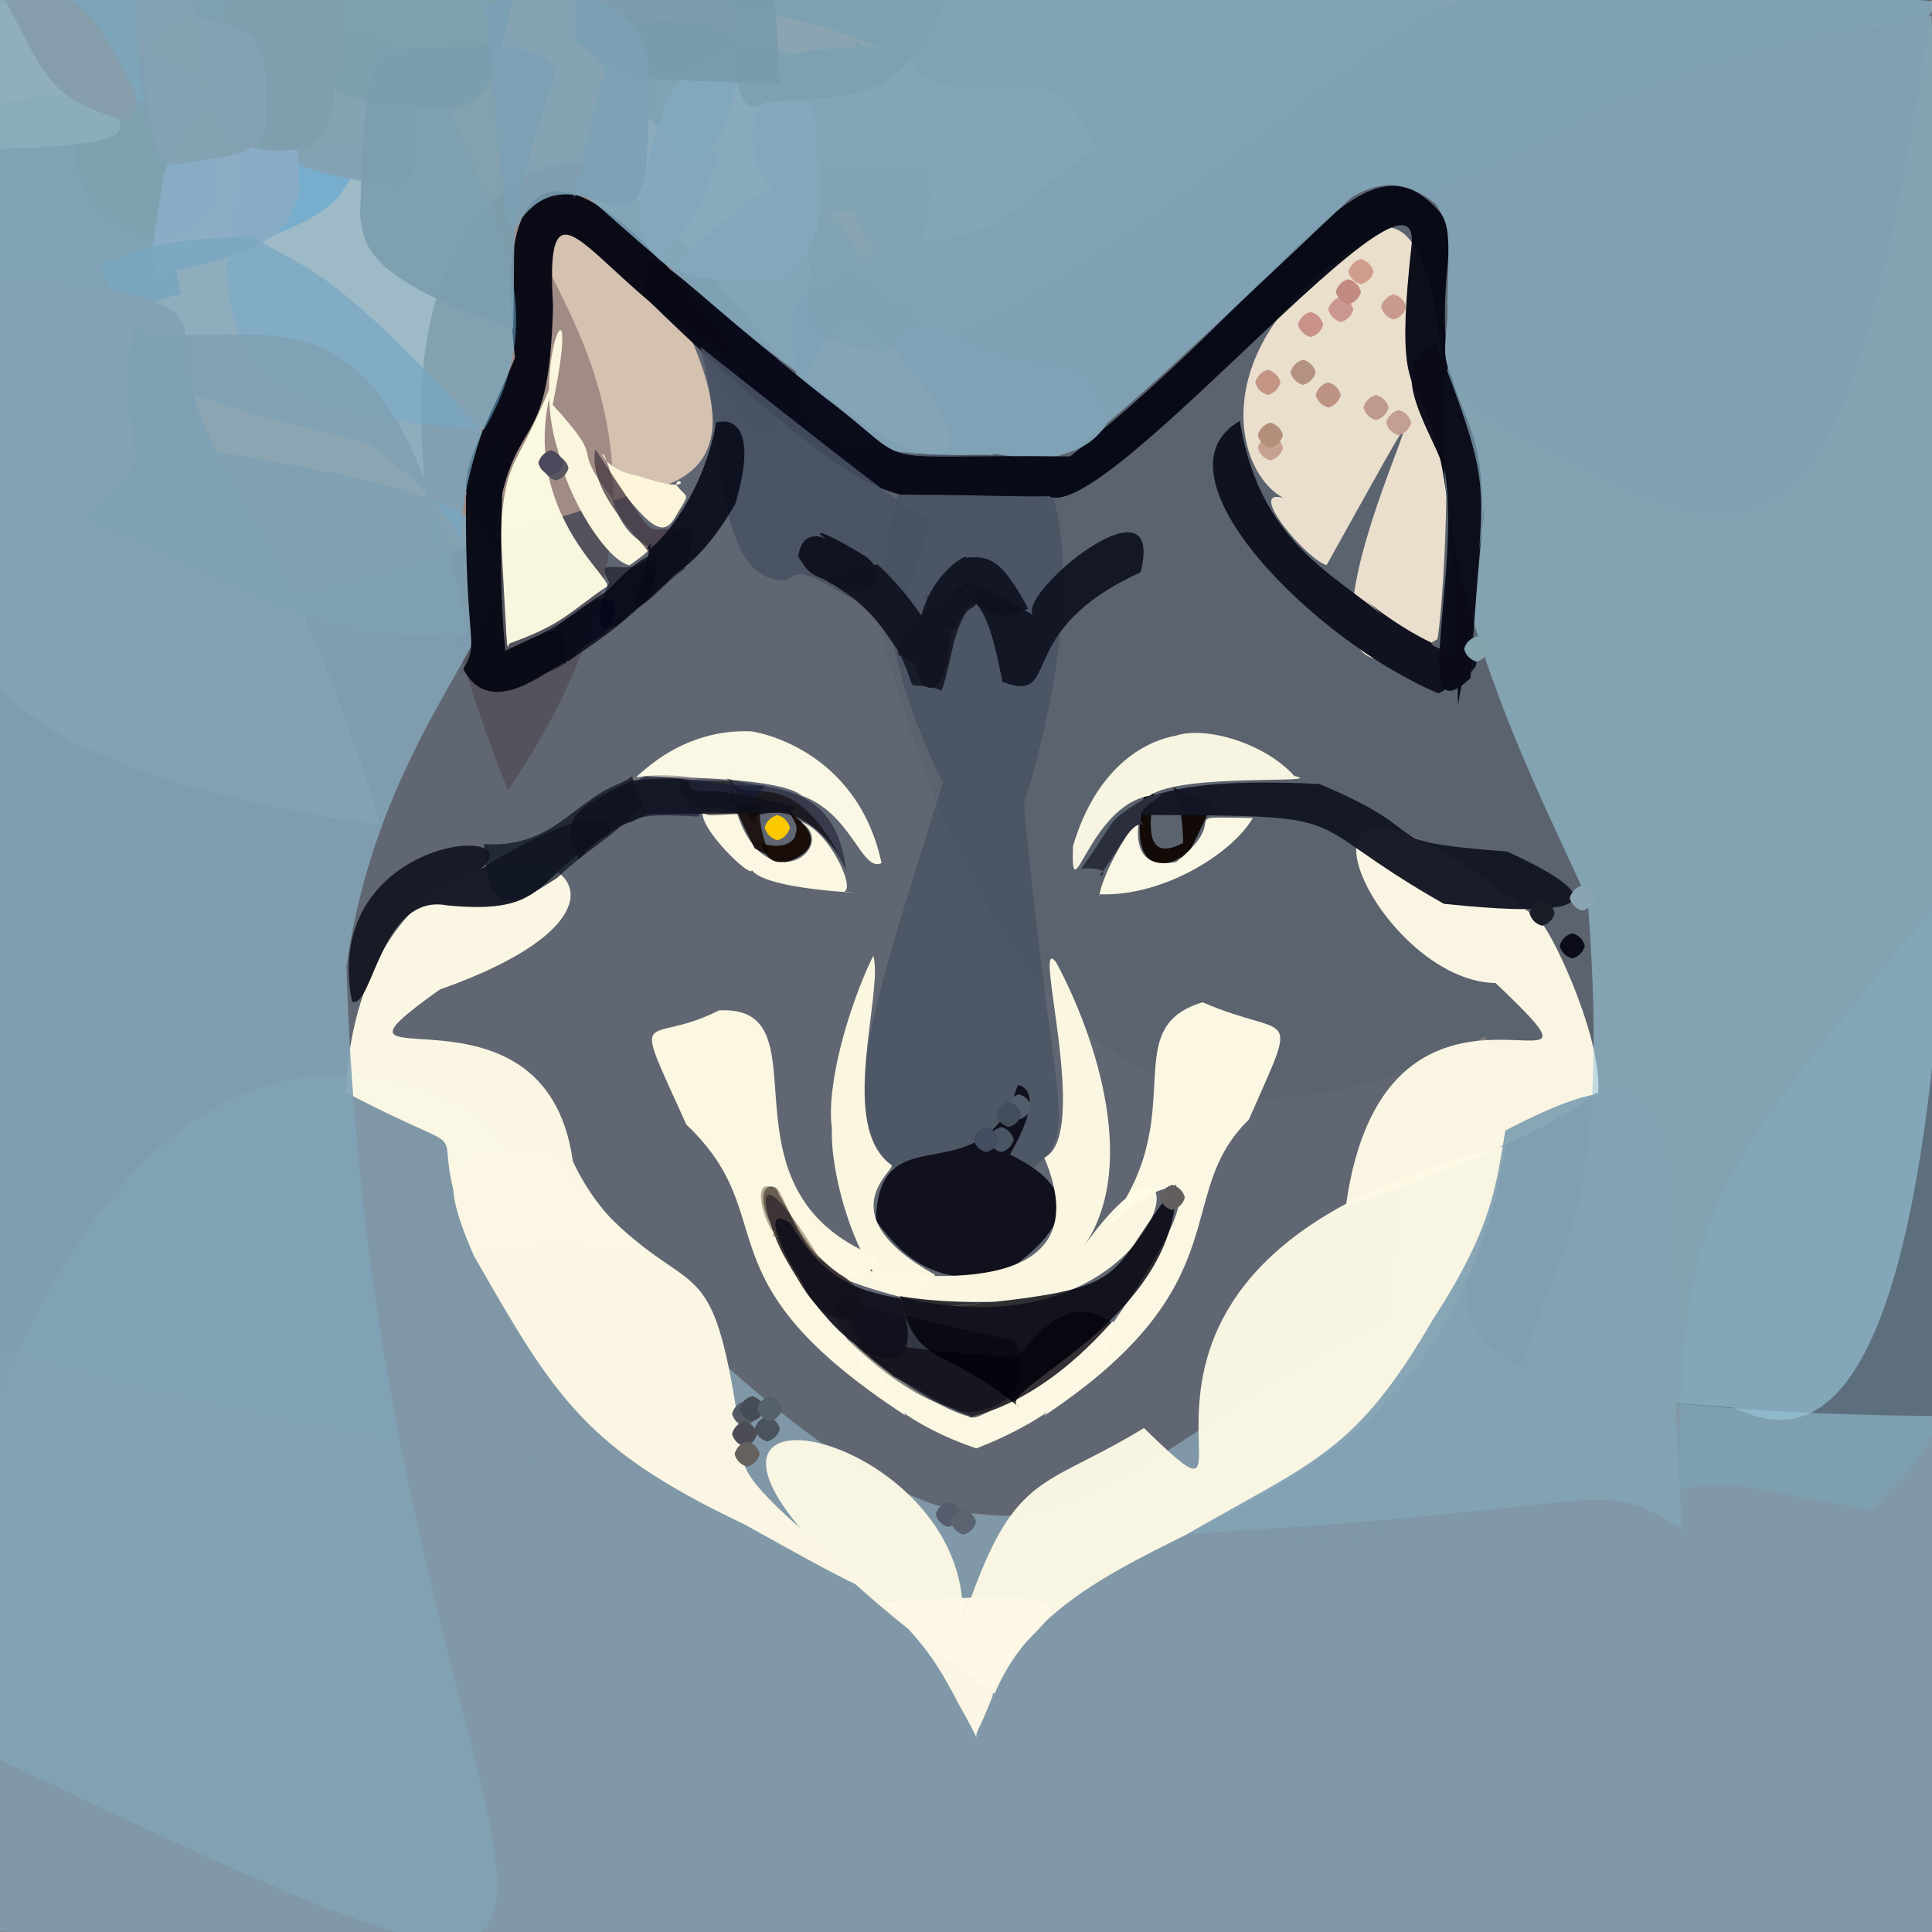<?xml version="1.0" ?>
<svg height="768" version="1.1" width="768" xmlns="http://www.w3.org/2000/svg">
  <rect width="100%" height="100%" fill="#808080" stroke="none"/>
  <defs/>
  <g>
    <path d="M 548.359 612.789 C -111.76 576.492 -166.417 470.739 -302.352 319.392 C -16.806 129.921 -15.424 121.954 -12.012 7.034 C -12.361 -16.833 -8.219 -16.529 534.893 -16.979 C 586.396 -71.966 585.295 -92.613 548.359 612.789" fill="rgb(96, 103, 114)" opacity="0.975" stroke="rgb(238, 5, 111)" stroke-linecap="round" stroke-linejoin="round" stroke-opacity="0.639" stroke-width="0.0"/>
    <path d="M 645.673 882.035 C 549.401 784.73 539.026 794.832 -51.053 765.277 C -11.104 461.45 94.51 393.016 187.522 441.415 C 498.272 777.275 361.074 485.983 795.732 473.058 C 790.537 861.922 727.767 866.761 645.673 882.035" fill="rgb(128, 153, 168)" opacity="0.973" stroke="rgb(215, 225, 99)" stroke-linecap="round" stroke-linejoin="round" stroke-opacity="0.871" stroke-width="0.0"/>
    <path d="M 764.57 -60.334 C 787.503 411.986 784.975 427.74 777.396 562.967 C 466.173 561.136 632.498 491.124 590.382 412.092 C 486.573 463.623 378.841 455.89 331.167 157.955 C 537.333 67.107 518.991 -19.317 764.57 -60.334" fill="rgb(91, 99, 110)" opacity="1.0" stroke="rgb(212, 27, 104)" stroke-linecap="round" stroke-linejoin="round" stroke-opacity="0.103" stroke-width="0.0"/>
    <path d="M 295.671 581.081 C 298.498 601.699 405.916 667.415 296.018 606.019 C 232.728 575.926 220.797 555.913 188.394 499.217 C 171.91 461.55 179.18 455.61 219.029 456.888 C 276.246 532.426 281.932 477.775 295.671 581.081" fill="rgb(250, 246, 227)" opacity="1.0" stroke="rgb(176, 102, 104)" stroke-linecap="round" stroke-linejoin="round" stroke-opacity="0.584" stroke-width="0.0"/>
    <path d="M 598.71 455.32 C 570.319 620.636 429.539 591.991 395.363 673.339 C 195.938 531.303 387.763 555.915 382.622 644.871 C 402.924 583.839 413.29 592.955 454.733 567.67 C 516.854 628.174 404.923 502.784 598.71 455.32" fill="rgb(251, 247, 228)" opacity="0.979" stroke="rgb(140, 163, 225)" stroke-linecap="round" stroke-linejoin="round" stroke-opacity="0.308" stroke-width="0.0"/>
    <path d="M 227.71 461.57 C 251.005 511.468 291.585 491.79 188.154 496.757 C 163.751 435.795 200.264 467.028 137.3 434.195 C 145.02 291.386 307.643 346.561 174.832 393.347 C 115.008 435.942 216.697 382.039 227.71 461.57" fill="rgb(251, 247, 228)" opacity="0.993" stroke="rgb(88, 123, 84)" stroke-linecap="round" stroke-linejoin="round" stroke-opacity="0.997" stroke-width="0.0"/>
    <path d="M 350.439 343.089 C 342.463 346.876 338.713 323.502 318.848 316.366 C 310.902 309.493 273.027 308.736 252.868 308.892 C 255.374 307.039 271.646 289.514 298.778 290.739 C 299.078 290.745 340.393 296.605 350.439 343.089" fill="rgb(253, 250, 231)" opacity="0.98" stroke="rgb(157, 145, 192)" stroke-linecap="round" stroke-linejoin="round" stroke-opacity="0.588" stroke-width="0.0"/>
    <path d="M 634.921 437.059 C 633.861 428.094 644.362 441.693 534.956 479.798 C 550.69 364.032 654.876 448.099 594.524 390.778 C 543.039 389.957 493.803 270.634 612.109 366.023 C 617.967 372.035 638.732 416.955 634.921 437.059" fill="rgb(254, 249, 229)" opacity="0.975" stroke="rgb(133, 102, 192)" stroke-linecap="round" stroke-linejoin="round" stroke-opacity="0.655" stroke-width="0.0"/>
    <path d="M 496.417 445.1 C 465.477 475.193 494.427 510.011 415.11 562.76 C 504.55 447.516 460.986 465.141 435.175 492.983 C 477.38 446.858 441.56 409.361 478.073 398.424 C 513.181 413.71 516.928 398.383 496.417 445.1" fill="rgb(252, 248, 227)" opacity="0.992" stroke="rgb(38, 188, 221)" stroke-linecap="round" stroke-linejoin="round" stroke-opacity="0.737" stroke-width="0.0"/>
    <path d="M 335.52 354.45 C 352.704 355.37 298.439 354.187 298.317 344.155 C 304.563 356.739 256.822 309.802 293.052 323.439 C 304.598 358.639 333.876 336.686 318.285 326.667 C 329.025 329.637 340.314 353.015 335.52 354.45" fill="rgb(253, 249, 227)" opacity="0.984" stroke="rgb(146, 39, 68)" stroke-linecap="round" stroke-linejoin="round" stroke-opacity="0.307" stroke-width="0.0"/>
    <path d="M 571.396 254.104 C 479.39 307.69 613.807 69.31 527.37 224.611 C 520.09 223.045 494.816 193.658 510.17 197.948 C 488.846 186.584 477.689 129.818 552.499 90.448 C 582.587 94.027 575.08 232.668 571.396 254.104" fill="rgb(254, 239, 218)" opacity="0.878" stroke="rgb(107, 103, 241)" stroke-linecap="round" stroke-linejoin="round" stroke-opacity="0.369" stroke-width="0.0"/>
    <path d="M 407.029 319.852 C 423.291 495.333 439.869 436.587 364.717 494.617 C 329.711 472.771 369.253 473.538 353.603 462.964 C 332.305 439.73 347.38 399.186 374.815 311.185 C 290.451 141.629 475.621 92.469 407.029 319.852" fill="rgb(49, 62, 82)" opacity="0.365" stroke="rgb(91, 233, 66)" stroke-linecap="round" stroke-linejoin="round" stroke-opacity="0.595" stroke-width="0.0"/>
    <path d="M 577.113 90.544 C 563.196 193.654 607.863 130.466 579.558 280.126 C 578.077 110.25 550.293 194.971 561.122 97.421 C 565.895 49.576 417.209 236.399 413.651 190.559 C 518.306 111.106 542.78 40.716 577.113 90.544" fill="rgb(6, 8, 21)" opacity="0.964" stroke="rgb(165, 36, 30)" stroke-linecap="round" stroke-linejoin="round" stroke-opacity="0.908" stroke-width="0.0"/>
    <path d="M 401.49 458.964 C 427.788 471.77 428.452 486.634 397.207 507.396 C 373.276 509.839 361.122 502.876 348.215 485.229 C 349.045 441.105 390.67 476.73 404.566 431.335 C 409.139 431.982 413.607 437.852 401.49 458.964" fill="rgb(17, 16, 29)" opacity="1.0" stroke="rgb(193, 39, 18)" stroke-linecap="round" stroke-linejoin="round" stroke-opacity="0.97" stroke-width="0.0"/>
    <path d="M 431.181 494.993 C 484.633 420.668 467.641 553.694 342.41 510.945 C 244.191 475.48 453.46 551.247 415.122 460.195 C 434.025 451.295 409.58 368.388 419.923 382.71 C 433.49 407.816 453.627 461.611 431.181 494.993" fill="rgb(255, 251, 228)" opacity="0.968" stroke="rgb(52, 169, 171)" stroke-linecap="round" stroke-linejoin="round" stroke-opacity="0.193" stroke-width="0.0"/>
    <path d="M 537.16 78.522 C 443.701 166.835 425.942 183.564 413.899 182.488 C 378.564 170.462 333.206 224.678 269.341 0.392 C 332.015 -15.607 376.144 -29.338 770.484 0.606 C 597.772 272.193 603.617 37.748 537.16 78.522" fill="rgb(134, 170, 189)" opacity="0.874" stroke="rgb(123, 194, 71)" stroke-linecap="round" stroke-linejoin="round" stroke-opacity="0.369" stroke-width="0.0"/>
    <path d="M 329.877 115.343 C 404.65 180.366 382.524 201.559 328.293 157.192 C 192.892 47.347 338.076 178.949 256.956 194.937 C 65.561 253.38 -9.004 303.663 -30.402 3.191 C 479.497 -33.413 386.726 65.674 329.877 115.343" fill="rgb(213, 193, 176)" opacity="0.998" stroke="rgb(114, 52, 25)" stroke-linecap="round" stroke-linejoin="round" stroke-opacity="0.831" stroke-width="0.0"/>
    <path d="M 780.273 446.737 C 780.004 566.194 775.248 567.06 743.892 600.502 C 687.258 589.865 688.002 588.437 666.813 592.008 C 670.406 478.438 673.856 475.324 770.203 359.125 C 834.201 380.126 791.755 414.323 780.273 446.737" fill="rgb(107, 211, 255)" opacity="0.105" stroke="rgb(216, 106, 216)" stroke-linecap="round" stroke-linejoin="round" stroke-opacity="0.033" stroke-width="0.0"/>
    <path d="M 767.759 6.227 C 802.043 610.443 715.266 570.584 688.919 559.608 C 605.572 553.039 604.692 544.151 607.066 537.963 C 616.524 501.026 641.292 485.059 631.079 357.66 C 594.797 276.213 468.498 52.471 767.759 6.227" fill="rgb(155, 199, 219)" opacity="0.621" stroke="rgb(61, 12, 226)" stroke-linecap="round" stroke-linejoin="round" stroke-opacity="0.025" stroke-width="0.0"/>
    <path d="M 309.061 140.583 C 316.04 191.802 294.359 181.051 259.596 100.209 C 136.819 67.903 320.392 140.956 201.853 314.087 C 116.836 99.189 212.652 52.065 238.824 67.242 C 268.147 90.74 270.603 95.057 309.061 140.583" fill="rgb(63, 44, 53)" opacity="0.355" stroke="rgb(237, 51, 129)" stroke-linecap="round" stroke-linejoin="round" stroke-opacity="0.342" stroke-width="0.0"/>
    <path d="M 481.846 319.609 C 471.413 343.07 470.228 342.042 469.211 340.711 C 463.276 345.429 444.577 348.016 457.516 306.269 C 466.634 296.467 444.86 348.55 470.335 335.053 C 469.65 284.694 428.564 300.69 481.846 319.609" fill="rgb(15, 8, 4)" opacity="0.964" stroke="rgb(89, 96, 33)" stroke-linecap="round" stroke-linejoin="round" stroke-opacity="0.015" stroke-width="0.0"/>
    <path d="M 137.725 384.282 C 149.821 789.422 364.139 873.113 -99.75 651.86 C -12.086 554.786 -12.571 551.861 -21.044 512.659 C -42.12 510.007 -182.008 372.369 12.638 169.291 C 319.15 209.278 160.995 217.72 137.725 384.282" fill="rgb(130, 163, 181)" opacity="0.916" stroke="rgb(66, 189, 237)" stroke-linecap="round" stroke-linejoin="round" stroke-opacity="0.666" stroke-width="0.0"/>
    <path d="M 354.3 463.07 C 357.093 464.696 327.703 482.117 371.708 506.789 C 352.939 538.299 329.699 477.005 330.67 448.436 C 328.384 431.705 337.075 400.544 347.142 379.876 C 351.413 394.304 332.766 447.874 354.3 463.07" fill="rgb(253, 248, 226)" opacity="0.987" stroke="rgb(10, 15, 96)" stroke-linecap="round" stroke-linejoin="round" stroke-opacity="0.492" stroke-width="0.0"/>
    <path d="M 514.466 308.434 C 529.134 311.752 469.379 307.136 457.031 316.307 C 432.767 320.392 425.593 364.419 426.518 336.363 C 436.619 302.312 458.041 294.046 467.109 292.536 C 479.368 288.267 503.2 295.737 514.466 308.434" fill="rgb(248, 244, 226)" opacity="1.0" stroke="rgb(249, 97, 254)" stroke-linecap="round" stroke-linejoin="round" stroke-opacity="0.721" stroke-width="0.0"/>
    <path d="M 668.651 607.8 C 633.162 585.968 645.596 600.047 472.085 609.708 C 522.923 580.452 538.89 577.266 569.499 524.698 C 593.325 488.073 594.65 471.588 598.386 449.418 C 680.024 406.82 658.422 453.299 668.651 607.8" fill="rgb(131, 162, 180)" opacity="0.955" stroke="rgb(252, 10, 254)" stroke-linecap="round" stroke-linejoin="round" stroke-opacity="0.038" stroke-width="0.0"/>
    <path d="M 439.885 168.496 C 425.547 191.377 387.812 176.974 395.505 181.402 C 394.15 179.138 364.186 185.125 321.581 172.24 C 299.316 83.06 332.943 118.965 404.248 142.81 C 422.198 145.426 434.571 142.597 439.885 168.496" fill="rgb(129, 163, 183)" opacity="0.946" stroke="rgb(42, 51, 187)" stroke-linecap="round" stroke-linejoin="round" stroke-opacity="0.907" stroke-width="0.0"/>
    <path d="M 599.185 338.523 C 669.816 371.06 577.034 359.376 573.957 359.287 C 511.416 323.726 545.643 324.208 445.954 323.952 C 451.302 320.8 456.486 308.242 524.403 311.654 C 574.849 332.634 542.046 334.089 599.185 338.523" fill="rgb(20, 22, 36)" opacity="0.971" stroke="rgb(181, 252, 223)" stroke-linecap="round" stroke-linejoin="round" stroke-opacity="0.655" stroke-width="0.0"/>
    <path d="M 568.929 255.432 C 569.593 261.296 607.066 256.564 571.839 275.645 C 522.841 255.148 455.903 188.471 492.857 167.332 C 501.355 220.249 536.444 230.342 556.246 250.695 C 529.503 225.895 547.706 245.415 568.929 255.432" fill="rgb(17, 18, 31)" opacity="1.0" stroke="rgb(35, 121, 138)" stroke-linecap="round" stroke-linejoin="round" stroke-opacity="0.715" stroke-width="0.0"/>
    <path d="M 425.905 181.438 C 427.423 202.142 434.678 196.744 357.868 196.633 C 351.466 194.42 334.048 193.911 256.773 118.487 C 249.137 84.045 268.254 110.877 327.248 157.519 C 367.447 187.608 339.238 180.421 425.905 181.438" fill="rgb(10, 11, 26)" opacity="0.986" stroke="rgb(13, 192, 126)" stroke-linecap="round" stroke-linejoin="round" stroke-opacity="0.828" stroke-width="0.0"/>
    <path d="M 348.759 499.704 C 334.799 543.437 252.662 386.844 359.965 562.713 C 275.939 507.809 312.314 484.596 272.824 447.026 C 250.256 396.896 256.39 416.64 285.794 401.646 C 330.034 399.274 281.562 472.856 348.759 499.704" fill="rgb(252, 248, 226)" opacity="0.99" stroke="rgb(20, 232, 179)" stroke-linecap="round" stroke-linejoin="round" stroke-opacity="0.13" stroke-width="0.0"/>
    <path d="M 241.324 233.074 C 226.006 243.541 223.803 248.119 202.455 255.799 C 201.294 260.044 201.569 255.785 198.966 210.173 C 201.743 178.765 204.796 189.535 221.972 145.812 C 202.001 199.418 243.53 229.394 241.324 233.074" fill="rgb(254, 252, 228)" opacity="0.961" stroke="rgb(239, 250, 13)" stroke-linecap="round" stroke-linejoin="round" stroke-opacity="0.344" stroke-width="0.0"/>
    <path d="M 256.55 239.071 C 243.749 251.122 237.109 254.989 226.169 262.689 C 222.162 262.78 222.497 256.006 213.864 252.656 C 225.903 246.749 230.284 241.817 241.259 235.011 C 259.992 215.166 266.852 216.269 256.55 239.071" fill="rgb(10, 12, 27)" opacity="0.837" stroke="rgb(10, 40, 201)" stroke-linecap="round" stroke-linejoin="round" stroke-opacity="0.417" stroke-width="0.0"/>
    <path d="M 235.943 254.608 C 227.856 259.349 229.477 260.95 221.411 265.666 C 203.064 273.398 204.172 276.468 217.556 266.038 C 217.953 255.496 216.235 251.857 227.845 244.183 C 248.677 227.599 248.208 248.77 235.943 254.608" fill="rgb(1, 4, 22)" opacity="0.537" stroke="rgb(112, 149, 110)" stroke-linecap="round" stroke-linejoin="round" stroke-opacity="0.128" stroke-width="0.0"/>
    <path d="M 369.707 206.408 C 360.262 240.152 357.776 244.52 353.008 245.613 C 323.357 230.548 320.219 224.549 312.406 230.821 C 283.397 230.766 288.535 176.438 278.437 137.898 C 361.494 203.702 365.216 205.604 369.707 206.408" fill="rgb(72, 83, 98)" opacity="0.888" stroke="rgb(105, 14, 27)" stroke-linecap="round" stroke-linejoin="round" stroke-opacity="0.102" stroke-width="0.0"/>
    <path d="M 333.705 506.473 C 353.402 517.468 335.156 537.75 318.85 511.298 C 312.724 501.104 309.968 497.571 306.005 485.817 C 298.918 470.533 308.271 469.045 309.588 474.755 C 317.874 488.292 319.344 496.077 333.705 506.473" fill="rgb(58, 50, 51)" opacity="0.988" stroke="rgb(206, 145, 170)" stroke-linecap="round" stroke-linejoin="round" stroke-opacity="0.517" stroke-width="0.0"/>
    <path d="M 272.1 226.187 C 262.899 232.741 260.984 237.553 251.173 243.097 C 241.218 254.853 233.197 250.979 242.207 231.504 C 235.04 218.65 250.659 231.806 259.355 220.328 C 276.309 202.132 277.958 208.893 272.1 226.187" fill="rgb(0, 0, 20)" opacity="0.497" stroke="rgb(136, 34, 241)" stroke-linecap="round" stroke-linejoin="round" stroke-opacity="0.47" stroke-width="0.0"/>
    <path d="M 394.529 674.332 C 389.374 687.791 387.782 688.16 388.174 690.727 C 384.914 683.725 382.152 679.758 379.292 673.929 C 369.745 656.398 367.402 654.86 351.874 636.942 C 465.95 628.852 397.471 646.447 394.529 674.332" fill="rgb(254, 249, 231)" opacity="0.962" stroke="rgb(135, 40, 46)" stroke-linecap="round" stroke-linejoin="round" stroke-opacity="0.898" stroke-width="0.0"/>
    <path d="M 243.25 197.927 C 250.496 223.094 267.698 212.456 250.226 224.676 C 241.318 223.025 225.233 197.728 221.699 178.661 C 210.237 143.333 231.85 101.855 219.694 160.872 C 242.886 186.321 225.209 174.564 243.25 197.927" fill="rgb(250, 245, 221)" opacity="1.0" stroke="rgb(126, 182, 148)" stroke-linecap="round" stroke-linejoin="round" stroke-opacity="0.49" stroke-width="0.0"/>
    <path d="M 219.836 121.578 C 218.248 186.271 203.205 159.205 196.306 215.417 C 175.537 192.266 187.26 185.052 204.713 142.176 C 196.812 73.922 215.118 35.098 296.727 144.299 C 240.256 120.713 215.91 56.562 219.836 121.578" fill="rgb(9, 10, 22)" opacity="0.986" stroke="rgb(20, 156, 220)" stroke-linecap="round" stroke-linejoin="round" stroke-opacity="0.258" stroke-width="0.0"/>
    <path d="M 442.429 525.214 C 445.152 534.374 430.66 559.386 388.128 575.748 C 372.439 570.569 341.941 556.547 339.069 533.561 C 347.419 542.361 375.788 562.585 387.994 563.54 C 384.253 562.696 388.03 570.238 442.429 525.214" fill="rgb(253, 249, 228)" opacity="0.985" stroke="rgb(18, 144, 105)" stroke-linecap="round" stroke-linejoin="round" stroke-opacity="0.099" stroke-width="0.0"/>
    <path d="M 408.687 241.952 C 386.99 252.714 390.477 226.718 379.774 250.101 C 360.959 253.484 361.341 254.681 366.066 245.542 C 370.223 227.612 385.101 219.47 384.12 221.701 C 393.75 220.676 398.729 223.235 408.687 241.952" fill="rgb(17, 20, 34)" opacity="0.962" stroke="rgb(237, 236, 64)" stroke-linecap="round" stroke-linejoin="round" stroke-opacity="0.364" stroke-width="0.0"/>
    <path d="M 441.83 525.68 C 405.689 566.512 375.775 563.066 387.344 563.448 C 372.243 558.501 366.747 552.539 355.449 547.276 C 328.25 524.646 332.841 535.487 403.92 539.507 C 409.022 536.435 422.173 511.772 441.83 525.68" fill="rgb(39, 36, 42)" opacity="0.937" stroke="rgb(56, 204, 207)" stroke-linecap="round" stroke-linejoin="round" stroke-opacity="0.94" stroke-width="0.0"/>
    <path d="M 336.333 345.907 C 326.119 324.726 310.374 319.691 300.01 324.908 C 301.734 329.219 297.708 326.974 296.008 321.24 C 290.598 314.864 295.543 316.365 288.858 309.401 C 304.255 314.583 332.027 309.375 336.333 345.907" fill="rgb(37, 38, 58)" opacity="0.667" stroke="rgb(21, 43, 56)" stroke-linecap="round" stroke-linejoin="round" stroke-opacity="0.112" stroke-width="0.0"/>
    <path d="M 268.867 192.813 C 273.592 198.856 274.742 194.868 267.968 206.292 C 263.335 213.606 257.822 209.437 243.128 189.673 C 238.6 170.899 235.012 185.779 253.178 189.065 C 278.704 197.525 268.688 187.707 268.867 192.813" fill="rgb(253, 245, 217)" opacity="1.0" stroke="rgb(11, 216, 31)" stroke-linecap="round" stroke-linejoin="round" stroke-opacity="0.719" stroke-width="0.0"/>
    <path d="M 284.384 314.832 C 284.016 317.21 274.172 317.226 255.582 316.531 C 266.328 321.775 258.691 319.528 248.184 310.215 C 257.222 306.348 282.077 308.936 276.138 310.464 C 260.141 307.86 265.818 310.435 284.384 314.832" fill="rgb(126, 114, 122)" opacity="0.544" stroke="rgb(227, 195, 14)" stroke-linecap="round" stroke-linejoin="round" stroke-opacity="0.392" stroke-width="0.0"/>
    <path d="M 274.226 210.72 C 268.51 228.091 266.596 232.905 271.662 219.402 C 262.428 207.569 251.154 230.7 262.473 226.183 C 259.43 217.898 233.333 198.009 236.6 178.576 C 265.692 221.843 253.202 207.46 274.226 210.72" fill="rgb(69, 55, 65)" opacity="0.735" stroke="rgb(49, 38, 210)" stroke-linecap="round" stroke-linejoin="round" stroke-opacity="0.145" stroke-width="0.0"/>
    <path d="M 403.528 533.125 C 414.423 560.054 382.518 563.931 379.876 559.958 C 372.363 558.001 360.166 554.468 336.914 532.563 C 326.99 517.132 333.683 511.38 341.955 518.605 C 391.315 530.727 398.431 531.793 403.528 533.125" fill="rgb(0, 0, 17)" opacity="0.462" stroke="rgb(193, 74, 20)" stroke-linecap="round" stroke-linejoin="round" stroke-opacity="0.66" stroke-width="0.0"/>
    <path d="M 333.816 340.383 C 314.713 312.646 297.858 327.668 298.762 323.37 C 272.852 324.102 286.103 326.542 270.116 314.719 C 269.585 309.368 269.052 309.822 290.742 310.596 C 296.646 320.942 313.575 302.134 333.816 340.383" fill="rgb(10, 0, 0)" opacity="0.557" stroke="rgb(154, 254, 53)" stroke-linecap="round" stroke-linejoin="round" stroke-opacity="0.699" stroke-width="0.0"/>
    <path d="M 453.391 227.523 C 401.373 251.077 422.987 280.009 398.493 271.069 C 391.914 236.716 386.922 232.809 367.106 237.478 C 394.379 236.386 369.173 221.476 412.804 245.596 C 396.082 242.739 464.371 184.19 453.391 227.523" fill="rgb(16, 18, 32)" opacity="0.93" stroke="rgb(108, 140, 150)" stroke-linecap="round" stroke-linejoin="round" stroke-opacity="0.404" stroke-width="0.0"/>
    <path d="M 377.896 250.788 C 377.598 274.37 366.903 280.913 363.935 263.683 C 355.341 261.583 354.925 250.271 338.803 237.482 C 324.317 227.66 323.458 227.981 348.888 224.368 C 372.021 246.58 365.419 252.147 377.896 250.788" fill="rgb(20, 22, 36)" opacity="1.0" stroke="rgb(211, 8, 221)" stroke-linecap="round" stroke-linejoin="round" stroke-opacity="0.25" stroke-width="0.0"/>
    <path d="M 304.142 312.256 C 290.682 331.039 282.338 318.292 277.537 324.595 C 240.899 322.453 260.933 328.853 242.579 326.413 C 253.824 319.644 246.978 312.689 256.542 308.473 C 279.541 309.511 288.474 312.898 304.142 312.256" fill="rgb(18, 26, 52)" opacity="0.612" stroke="rgb(227, 188, 144)" stroke-linecap="round" stroke-linejoin="round" stroke-opacity="0.601" stroke-width="0.0"/>
    <path d="M 241.97 331.78 C 211.468 348.216 219.372 364.004 177.588 359.887 C 151.313 354.999 148.196 401.412 139.907 398.166 C 125.961 325.755 231.037 326.295 181.197 351.734 C 241.342 312.302 244.483 328.863 241.97 331.78" fill="rgb(23, 25, 36)" opacity="0.984" stroke="rgb(123, 33, 248)" stroke-linecap="round" stroke-linejoin="round" stroke-opacity="0.433" stroke-width="0.0"/>
    <path d="M 255.637 319.74 C 244.792 332.237 233.147 337.588 221.489 348.975 C 206.876 358.269 193.926 367.801 192.383 335.557 C 219.454 337.144 227.444 319.115 245.358 311.858 C 256.055 307.318 247.411 305.854 255.637 319.74" fill="rgb(17, 22, 37)" opacity="0.761" stroke="rgb(8, 135, 201)" stroke-linecap="round" stroke-linejoin="round" stroke-opacity="0.933" stroke-width="0.0"/>
    <path d="M 357.887 516.115 C 369.326 550.145 345.141 543.658 327.921 522.923 C 320.614 514.929 319.086 510.172 317.792 507.799 C 311.942 500.308 301.675 477.57 314.224 486.312 C 325.867 506.042 337.644 512.931 357.887 516.115" fill="rgb(17, 17, 28)" opacity="0.935" stroke="rgb(31, 224, 10)" stroke-linecap="round" stroke-linejoin="round" stroke-opacity="0.469" stroke-width="0.0"/>
    <path d="M 326.19 500.981 C 310.075 473.739 299.043 464.662 307.12 489.282 C 310.707 489.257 303.014 492.027 310.492 491.632 C 305.559 493.224 297.399 467.583 306.787 472.086 C 310.605 468.634 314.749 491.329 326.19 500.981" fill="rgb(137, 123, 101)" opacity="0.597" stroke="rgb(84, 178, 19)" stroke-linecap="round" stroke-linejoin="round" stroke-opacity="0.535" stroke-width="0.0"/>
    <path d="M 467.528 470.837 C 468.24 525.767 392.459 553.169 405.249 559.498 C 373.795 533.589 364.408 544.228 357.778 515.25 C 390.039 520.644 424.337 514.184 373.207 519.752 C 453.822 512.073 436.959 510.3 467.528 470.837" fill="rgb(1, 0, 9)" opacity="0.811" stroke="rgb(15, 136, 27)" stroke-linecap="round" stroke-linejoin="round" stroke-opacity="0.917" stroke-width="0.0"/>
    <path d="M 224.874 263.993 C 223.96 259.828 196.406 289.306 184.171 265.948 C 190.812 254.88 184.796 257.605 185.225 196.965 C 209.695 146.962 194.566 193.54 200.857 258.694 C 225.739 246.848 223.942 247.669 224.874 263.993" fill="rgb(9, 11, 22)" opacity="0.982" stroke="rgb(81, 51, 114)" stroke-linecap="round" stroke-linejoin="round" stroke-opacity="0.788" stroke-width="0.0"/>
    <path d="M 344.252 221.282 C 355.19 229.548 344.93 241.829 327.838 230.428 C 320.386 227.513 320.5 225.768 317.331 221.287 C 318.629 210.203 327.234 213.296 328.642 214.512 C 320.903 208.752 331.313 213.144 344.252 221.282" fill="rgb(18, 19, 33)" opacity="0.985" stroke="rgb(136, 120, 145)" stroke-linecap="round" stroke-linejoin="round" stroke-opacity="0.71" stroke-width="0.0"/>
    <path d="M 302.09 317.049 C 300.225 336.061 311.797 343.693 299.985 337.24 C 293.801 324.22 290.979 320.7 290.338 307.804 C 291.394 321.146 291.297 315.23 289.531 319.837 C 310.051 319.926 302.231 318.493 302.09 317.049" fill="rgb(16, 4, 0)" opacity="0.824" stroke="rgb(45, 99, 86)" stroke-linecap="round" stroke-linejoin="round" stroke-opacity="0.594" stroke-width="0.0"/>
    <path d="M 292.29 200.335 C 279.162 223.158 268.722 227.298 267.733 228.867 C 246.796 248.872 251.569 245.092 258.924 215.716 C 250.352 226.139 277.752 206.653 284.667 168.009 C 289.675 166.303 301.98 167.597 292.29 200.335" fill="rgb(8, 10, 25)" opacity="0.902" stroke="rgb(191, 47, 179)" stroke-linecap="round" stroke-linejoin="round" stroke-opacity="0.152" stroke-width="0.0"/>
    <path d="M 285.651 314.513 C 347 324.783 305.43 322.962 258.281 323.67 C 240.61 329.821 237.108 334.622 230.03 341.62 C 221.715 324.36 230.082 320.735 251.128 310.241 C 292.397 307.058 259.743 315.185 285.651 314.513" fill="rgb(15, 17, 30)" opacity="0.826" stroke="rgb(243, 244, 181)" stroke-linecap="round" stroke-linejoin="round" stroke-opacity="0.402" stroke-width="0.0"/>
    <path d="M 317.38 325.744 C 331.841 338.499 309.774 343.717 311.708 342.532 C 303.735 343.855 304.102 335.425 300.971 334.766 C 316.56 340.032 317.071 329.142 315.907 331.77 C 320.428 326.767 303.356 313.517 317.38 325.744" fill="rgb(19, 7, 0)" opacity="0.929" stroke="rgb(95, 116, 198)" stroke-linecap="round" stroke-linejoin="round" stroke-opacity="0.108" stroke-width="0.0"/>
    <path d="M 379.435 254.355 C 375.357 272.037 374.557 276.07 373.216 273.963 C 357.819 269.965 365.924 277.87 358.056 260.701 C 353.894 261.327 360.583 239.952 389.862 232.482 C 387.251 249.194 386.104 233.112 379.435 254.355" fill="rgb(18, 20, 33)" opacity="0.865" stroke="rgb(141, 25, 47)" stroke-linecap="round" stroke-linejoin="round" stroke-opacity="0.969" stroke-width="0.0"/>
    <path d="M 144.35 58.343 C 135.999 81.097 134.155 84.389 90.851 100.443 C 89.587 93.87 92.811 88.35 95.564 50.877 C 96.837 43.322 97.726 40.254 118.974 39.985 C 138.693 43.888 142.341 44.951 144.35 58.343" fill="rgb(131, 168, 190)" opacity="0.97" stroke="rgb(35, 92, 127)" stroke-linecap="round" stroke-linejoin="round" stroke-opacity="0.006" stroke-width="0.0"/>
    <path d="M 173.23 25.107 C 185.059 74.401 225.434 114.383 192.537 170.672 C 87.724 165.252 93.193 129.312 89.757 105.741 C 104.533 63.894 111.578 63.455 148.69 55.873 C 151.522 51.059 156.516 53.297 173.23 25.107" fill="rgb(106, 180, 219)" opacity="0.517" stroke="rgb(76, 201, 241)" stroke-linecap="round" stroke-linejoin="round" stroke-opacity="0.03" stroke-width="0.0"/>
    <path d="M 165.938 31.945 C 165.743 71.461 163.651 74.553 158.074 74.152 C 113.191 67.56 110.38 64.185 107.994 44.978 C 108.364 20.331 109.173 16.472 128.34 10.619 C 157.443 14.94 159.384 18.029 165.938 31.945" fill="rgb(131, 162, 178)" opacity="0.975" stroke="rgb(44, 221, 115)" stroke-linecap="round" stroke-linejoin="round" stroke-opacity="0.821" stroke-width="0.0"/>
    <path d="M 72.007 117.259 C 64.003 116.979 64.662 125.161 -6.967 127.687 C -6.772 105.846 -9.93 102.613 -10.525 53.118 C -3.272 40.259 0.172 38.234 42.705 37.068 C 51.146 50.647 58.479 48.862 72.007 117.259" fill="rgb(125, 161, 180)" opacity="0.972" stroke="rgb(170, 47, 174)" stroke-linecap="round" stroke-linejoin="round" stroke-opacity="0.331" stroke-width="0.0"/>
    <path d="M 85.955 61.247 C 87.435 82.573 86.83 87.699 64.717 95.748 C 32.609 85.092 31.287 79.335 26.711 38.028 C 29.112 26.76 31.696 23.932 53.153 22.815 C 80.639 26.969 81.696 31.065 85.955 61.247" fill="rgb(127, 161, 175)" opacity="0.996" stroke="rgb(107, 230, 216)" stroke-linecap="round" stroke-linejoin="round" stroke-opacity="0.997" stroke-width="0.0"/>
    <path d="M 118.964 77.097 C 114.312 85.639 119.126 98.794 61.744 109.06 C 59.457 96.033 62.214 91.299 65.064 69.452 C 74.618 42.124 76.737 40.201 111.271 38.244 C 116.573 38.509 117.968 40.527 118.964 77.097" fill="rgb(138, 173, 197)" opacity="0.961" stroke="rgb(173, 242, 188)" stroke-linecap="round" stroke-linejoin="round" stroke-opacity="0.302" stroke-width="0.0"/>
    <path d="M 205.795 -12.55 C 196.812 41.836 189.775 42.48 174.821 43.133 C 131.484 40.191 128.471 37.657 120.093 13.654 C 121.468 -15.709 128.208 -13.059 146 -11.652 C 181.946 -10.541 190.072 -12.122 205.795 -12.55" fill="rgb(126, 159, 173)" opacity="0.98" stroke="rgb(126, 252, 170)" stroke-linecap="round" stroke-linejoin="round" stroke-opacity="0.088" stroke-width="0.0"/>
    <path d="M 343.247 121.642 C 342.341 124.031 332.774 121.905 320.136 149.93 C 301.968 138.229 285.713 122.713 266.282 106.679 C 295.495 80.765 297.784 78.978 307.734 74.96 C 344.789 90.369 341.635 100.597 343.247 121.642" fill="rgb(126, 162, 184)" opacity="0.923" stroke="rgb(35, 170, 72)" stroke-linecap="round" stroke-linejoin="round" stroke-opacity="0.123" stroke-width="0.0"/>
    <path d="M 132.768 37.975 C 128.748 57.683 126.999 59.829 107.403 59.875 C 86.106 56.635 85.384 53.512 78.429 3.871 C 71.944 -4.194 72.967 -8.946 134.122 -10.043 C 138.251 4.582 137.542 8.172 132.768 37.975" fill="rgb(127, 159, 174)" opacity="0.998" stroke="rgb(14, 227, 54)" stroke-linecap="round" stroke-linejoin="round" stroke-opacity="0.898" stroke-width="0.0"/>
    <path d="M 767.197 6.263 C 731.215 247.443 698.862 224.435 588.452 164.521 C 568.156 143.243 576.168 139.061 575.326 120.101 C 576.427 84.192 575.922 91.907 568.55 76.58 C 631.102 55.761 630.832 29.466 767.197 6.263" fill="rgb(129, 161, 179)" opacity="1.0" stroke="rgb(171, 98, 179)" stroke-linecap="round" stroke-linejoin="round" stroke-opacity="0.573" stroke-width="0.0"/>
    <path d="M 89.803 -0.722 C 84.819 37.856 79.547 39.232 73.176 43.414 C 32.419 40.872 34.172 33.851 34.186 13.893 C 34.437 -5.418 33.375 -7.685 44.357 -11.251 C 74.618 -10.992 78.616 -10.729 89.803 -0.722" fill="rgb(127, 159, 179)" opacity="0.944" stroke="rgb(118, 221, 16)" stroke-linecap="round" stroke-linejoin="round" stroke-opacity="0.026" stroke-width="0.0"/>
    <path d="M 191.684 171.589 C 169.85 235.805 205.768 220.058 147.037 176.738 C 71.047 155.734 58.955 161.091 39.968 104.587 C 54.303 102.067 54.085 94.916 100.191 94.132 C 120.297 106.697 130.356 103.701 191.684 171.589" fill="rgb(121, 168, 194)" opacity="0.747" stroke="rgb(127, 6, 127)" stroke-linecap="round" stroke-linejoin="round" stroke-opacity="0.803" stroke-width="0.0"/>
    <path d="M 47.569 48.345 C 48.439 54.184 46.697 57.709 -0.992 59.31 C -7.003 55.25 -7.874 51.949 -10.341 41.998 C -10.918 -2.645 -9.638 -5.389 -6.059 -9.121 C 32.722 3.435 31.433 14.16 47.569 48.345" fill="rgb(140, 173, 187)" opacity="0.945" stroke="rgb(179, 153, 66)" stroke-linecap="round" stroke-linejoin="round" stroke-opacity="0.344" stroke-width="0.0"/>
    <path d="M 286.199 63.351 C 280.205 69.343 285.431 78.451 261.57 102.529 C 236.158 81.375 229.256 71.518 227.713 80.182 C 239.134 29.815 239.48 29.192 245.049 22.495 C 262.091 43.905 268.075 40.801 286.199 63.351" fill="rgb(128, 168, 191)" opacity="0.856" stroke="rgb(104, 16, 14)" stroke-linecap="round" stroke-linejoin="round" stroke-opacity="0.546" stroke-width="0.0"/>
    <path d="M 74.434 136.54 C 76.344 189.138 107.043 184.782 151.427 328.103 C -42.567 299.36 -8.253 239.915 -10.156 223.642 C -6.872 132.925 -4.424 131.645 -3.602 110.138 C 74.377 114.992 72.821 125.411 74.434 136.54" fill="rgb(131, 164, 182)" opacity="0.99" stroke="rgb(214, 58, 249)" stroke-linecap="round" stroke-linejoin="round" stroke-opacity="0.209" stroke-width="0.0"/>
    <path d="M 365.286 73.998 C 358.352 73.404 362.021 81.996 326.876 85.228 C 301.076 73.806 299.978 69.114 299.326 53.104 C 303.748 19.037 309.576 19.695 348.867 18.803 C 361.648 13.965 365.061 12.708 365.286 73.998" fill="rgb(131, 165, 184)" opacity="0.996" stroke="rgb(11, 36, 91)" stroke-linecap="round" stroke-linejoin="round" stroke-opacity="0.325" stroke-width="0.0"/>
    <path d="M 588.08 218.597 C 592.252 186.174 588.832 201.354 584.554 269.508 C 560.022 293.062 580.512 229.515 574.508 188.462 C 571.693 174.697 548.067 145.159 570.976 136.286 C 590.352 185.532 589.576 191.476 588.08 218.597" fill="rgb(11, 11, 24)" opacity="0.972" stroke="rgb(207, 0, 46)" stroke-linecap="round" stroke-linejoin="round" stroke-opacity="0.866" stroke-width="0.0"/>
    <path d="M 497.999 325.171 C 490.103 338.952 462.771 356.427 437.198 355.492 C 436.746 359.804 435.513 349.396 453.02 324.245 C 448.019 352.488 473.398 339.416 466.213 343.712 C 492.106 323.633 464.325 324.706 497.999 325.171" fill="rgb(255, 252, 232)" opacity="0.97" stroke="rgb(31, 227, 168)" stroke-linecap="round" stroke-linejoin="round" stroke-opacity="0.214" stroke-width="0.0"/>
    <path d="M 436.158 58.802 C 396.306 84.488 402.395 97.147 345.884 96.921 C 337.518 84.712 337.891 82.016 340.241 16.078 C 345.259 21.135 344.694 15.929 358.909 24.667 C 394.111 52.466 412.45 11.607 436.158 58.802" fill="rgb(131, 165, 183)" opacity="1.0" stroke="rgb(190, 207, 235)" stroke-linecap="round" stroke-linejoin="round" stroke-opacity="0.31" stroke-width="0.0"/>
    <path d="M 295.282 20.843 C 287.203 59.032 284.833 60.709 272.314 62.746 C 257.749 40.964 247.511 48.614 228.907 5.203 C 231.031 3.27 235.333 5.464 264.075 8.012 C 289.639 9.469 293.344 10.838 295.282 20.843" fill="rgb(127, 163, 180)" opacity="0.998" stroke="rgb(180, 105, 18)" stroke-linecap="round" stroke-linejoin="round" stroke-opacity="0.4" stroke-width="0.0"/>
    <path d="M 365.698 129.419 C 358.441 130.53 357.289 131.547 352.443 139.771 C 318.171 135.521 320.74 129.999 322.073 105.922 C 320.7 94.199 317.552 88.776 314.343 83.897 C 345.337 100.595 346.093 104.309 365.698 129.419" fill="rgb(128, 161, 178)" opacity="0.643" stroke="rgb(57, 87, 58)" stroke-linecap="round" stroke-linejoin="round" stroke-opacity="0.908" stroke-width="0.0"/>
    <path d="M 366.515 94.725 C 361.166 121.816 359.09 123.715 358.29 122.494 C 341.006 112.787 340.102 110.036 306.202 72.06 C 311.388 66.955 313.74 64.733 368.436 67.007 C 371.341 78.01 369.818 82.188 366.515 94.725" fill="rgb(129, 162, 179)" opacity="0.905" stroke="rgb(144, 149, 240)" stroke-linecap="round" stroke-linejoin="round" stroke-opacity="0.176" stroke-width="0.0"/>
    <path d="M 105.962 40.308 C 106.541 59.321 104.42 60.781 69.879 65.184 C 62.706 64.488 60.93 61.518 56.953 28.414 C 57.364 15.64 59.806 12.605 72.853 6.02 C 105.88 10.642 105.07 18.187 105.962 40.308" fill="rgb(133, 162, 179)" opacity="0.994" stroke="rgb(143, 97, 125)" stroke-linecap="round" stroke-linejoin="round" stroke-opacity="0.935" stroke-width="0.0"/>
    <path d="M 323.519 47.193 C 328.167 87.525 327.749 90.503 314.416 110.15 C 259.737 117.092 253.491 97.771 254.109 80.169 C 264.737 32.234 266.739 29.2 295.719 17.84 C 318.175 19.114 319.59 22.896 323.519 47.193" fill="rgb(131, 168, 188)" opacity="0.933" stroke="rgb(188, 47, 35)" stroke-linecap="round" stroke-linejoin="round" stroke-opacity="0.528" stroke-width="0.0"/>
    <path d="M 375.746 0.389 C 357.395 37.781 348.349 38.22 304.085 40.618 C 297.646 44.752 291.55 45.825 289.494 -1.409 C 298.032 -9.101 302.115 -9.072 322.314 -7.996 C 353.746 -4.239 358.363 -3.877 375.746 0.389" fill="rgb(126, 160, 177)" opacity="0.853" stroke="rgb(252, 42, 116)" stroke-linecap="round" stroke-linejoin="round" stroke-opacity="0.765" stroke-width="0.0"/>
    <path d="M 309.843 33.183 C 299.447 33.46 295.966 32.823 258.132 31.37 C 245.478 28.858 242.608 27.574 228.729 15.98 C 227.627 -27.27 233.396 -21.908 276.436 -8.034 C 303.316 -24.006 308.091 -26.297 309.843 33.183" fill="rgb(123, 155, 174)" opacity="0.962" stroke="rgb(233, 199, 47)" stroke-linecap="round" stroke-linejoin="round" stroke-opacity="0.501" stroke-width="0.0"/>
    <path d="M 221.217 26.905 C 201.048 91.232 205.163 81.351 204.018 130.716 C 144.285 110.476 144.606 96.937 143.153 85.437 C 144.947 29.773 147.309 27.614 152.869 19.856 C 207.832 16.749 210.517 17.859 221.217 26.905" fill="rgb(124, 158, 176)" opacity="0.915" stroke="rgb(139, 106, 235)" stroke-linecap="round" stroke-linejoin="round" stroke-opacity="0.155" stroke-width="0.0"/>
    <path d="M 54.329 12.645 C 55.503 32.778 56.246 37.58 58.182 41.564 C 27.587 26.63 26.719 22.541 9.94 -7.413 C 12.276 -9.21 15.259 -10.285 29.767 -10.712 C 54.91 -8.62 54.514 -4.091 54.329 12.645" fill="rgb(125, 165, 185)" opacity="1.0" stroke="rgb(50, 97, 63)" stroke-linecap="round" stroke-linejoin="round" stroke-opacity="0.266" stroke-width="0.0"/>
    <path d="M 454.632 327.956 C 450.21 326.197 446.47 334.854 438.95 345.6 C 433.227 351.995 446.291 344.407 429.881 345.26 C 445.247 323.845 438.51 327.478 456.759 316.442 C 471.701 313.667 447.349 320.511 454.632 327.956" fill="rgb(42, 46, 61)" opacity="1.0" stroke="rgb(43, 4, 145)" stroke-linecap="round" stroke-linejoin="round" stroke-opacity="0.662" stroke-width="0.0"/>
    <path d="M 257.356 57.393 C 256.262 108.205 229.657 58.292 207.449 86.684 C 200.578 101.582 200.265 76.952 192.62 -0.065 C 195.522 4.459 195.379 0.514 215.437 -8.481 C 261.767 5.676 258.837 17.352 257.356 57.393" fill="rgb(125, 160, 180)" opacity="0.891" stroke="rgb(113, 40, 63)" stroke-linecap="round" stroke-linejoin="round" stroke-opacity="0.968" stroke-width="0.0"/>
    <path d="M 185.94 251.735 C 125.718 258.059 104.248 235.959 32.909 206.231 C 56.726 186.568 54.246 184.981 51.482 167.528 C 50.133 126.84 52.602 126.546 59.678 132.531 C 109.691 138.054 155.77 105.655 185.94 251.735" fill="rgb(128, 161, 179)" opacity="0.871" stroke="rgb(115, 25, 97)" stroke-linecap="round" stroke-linejoin="round" stroke-opacity="0.021" stroke-width="0.0"/>
    <path d="M 53.228 35.726 C 55.463 42.115 53.914 44.687 50.627 48.123 C 17.2 38.731 18.339 29.244 0.775 -2.049 C 0.443 -6.757 2.737 -8.811 8.222 -9.638 C 39.28 2.659 39.342 9.851 53.228 35.726" fill="rgb(134, 157, 171)" opacity="1.0" stroke="rgb(131, 122, 21)" stroke-linecap="round" stroke-linejoin="round" stroke-opacity="0.474" stroke-width="0.0"/>
    <path d="M 403.0 453.0 C 402.33 455.5 400.5 457.33 398.0 458.0 C 395.5 457.33 393.67 455.5 393.0 453.0 C 393.67 450.5 395.5 448.67 398.0 448.0 C 400.5 448.67 402.33 450.5 403.0 453.0" fill="rgb(73, 85, 99)" opacity="1.0" stroke="rgb(99, 237, 96)" stroke-linecap="round" stroke-linejoin="round" stroke-opacity="0.51" stroke-width="0.0"/>
    <path d="M 630.0 376.0 C 629.33 378.5 627.5 380.33 625.0 381.0 C 622.5 380.33 620.67 378.5 620.0 376.0 C 620.67 373.5 622.5 371.67 625.0 371.0 C 627.5 371.67 629.33 373.5 630.0 376.0" fill="rgb(12, 12, 25)" opacity="1.0" stroke="rgb(36, 211, 112)" stroke-linecap="round" stroke-linejoin="round" stroke-opacity="0.289" stroke-width="0.0"/>
    <path d="M 410.0 440.0 C 409.33 442.5 407.5 444.33 405.0 445.0 C 402.5 444.33 400.67 442.5 400.0 440.0 C 400.67 437.5 402.5 435.67 405.0 435.0 C 407.5 435.67 409.33 437.5 410.0 440.0" fill="rgb(82, 94, 107)" opacity="1.0" stroke="rgb(246, 26, 99)" stroke-linecap="round" stroke-linejoin="round" stroke-opacity="0.644" stroke-width="0.0"/>
    <path d="M 618.0 363.0 C 617.33 365.5 615.5 367.33 613.0 368.0 C 610.5 367.33 608.67 365.5 608.0 363.0 C 608.67 360.5 610.5 358.67 613.0 358.0 C 615.5 358.67 617.33 360.5 618.0 363.0" fill="rgb(26, 29, 38)" opacity="1.0" stroke="rgb(177, 224, 8)" stroke-linecap="round" stroke-linejoin="round" stroke-opacity="0.423" stroke-width="0.0"/>
    <path d="M 301.0 562.0 C 300.33 564.5 298.5 566.33 296.0 567.0 C 293.5 566.33 291.67 564.5 291.0 562.0 C 291.67 559.5 293.5 557.67 296.0 557.0 C 298.5 557.67 300.33 559.5 301.0 562.0" fill="rgb(84, 90, 99)" opacity="1.0" stroke="rgb(34, 49, 81)" stroke-linecap="round" stroke-linejoin="round" stroke-opacity="0.375" stroke-width="0.0"/>
    <path d="M 634.0 357.0 C 633.33 359.5 631.5 361.33 629.0 362.0 C 626.5 361.33 624.67 359.5 624.0 357.0 C 624.67 354.5 626.5 352.67 629.0 352.0 C 631.5 352.67 633.33 354.5 634.0 357.0" fill="rgb(138, 164, 179)" opacity="1.0" stroke="rgb(126, 236, 50)" stroke-linecap="round" stroke-linejoin="round" stroke-opacity="0.83" stroke-width="0.0"/>
    <path d="M 406.0 443.0 C 405.33 445.5 403.5 447.33 401.0 448.0 C 398.5 447.33 396.67 445.5 396.0 443.0 C 396.67 440.5 398.5 438.67 401.0 438.0 C 403.5 438.67 405.33 440.5 406.0 443.0" fill="rgb(67, 77, 92)" opacity="1.0" stroke="rgb(60, 82, 52)" stroke-linecap="round" stroke-linejoin="round" stroke-opacity="0.67" stroke-width="0.0"/>
    <path d="M 301.0 570.0 C 300.33 572.5 298.5 574.33 296.0 575.0 C 293.5 574.33 291.67 572.5 291.0 570.0 C 291.67 567.5 293.5 565.67 296.0 565.0 C 298.5 565.67 300.33 567.5 301.0 570.0" fill="rgb(75, 76, 85)" opacity="1.0" stroke="rgb(123, 235, 57)" stroke-linecap="round" stroke-linejoin="round" stroke-opacity="0.488" stroke-width="0.0"/>
    <path d="M 592.0 258.0 C 591.33 260.5 589.5 262.33 587.0 263.0 C 584.5 262.33 582.67 260.5 582.0 258.0 C 582.67 255.5 584.5 253.67 587.0 253.0 C 589.5 253.67 591.33 255.5 592.0 258.0" fill="rgb(133, 164, 174)" opacity="1.0" stroke="rgb(78, 253, 81)" stroke-linecap="round" stroke-linejoin="round" stroke-opacity="0.531" stroke-width="0.0"/>
    <path d="M 559.0 122.0 C 558.33 124.5 556.5 126.33 554.0 127.0 C 551.5 126.33 549.67 124.5 549.0 122.0 C 549.67 119.5 551.5 117.67 554.0 117.0 C 556.5 117.67 558.33 119.5 559.0 122.0" fill="rgb(200, 154, 142)" opacity="1.0" stroke="rgb(215, 110, 197)" stroke-linecap="round" stroke-linejoin="round" stroke-opacity="0.843" stroke-width="0.0"/>
    <path d="M 538.0 123.0 C 537.33 125.5 535.5 127.33 533.0 128.0 C 530.5 127.33 528.67 125.5 528.0 123.0 C 528.67 120.5 530.5 118.67 533.0 118.0 C 535.5 118.67 537.33 120.5 538.0 123.0" fill="rgb(204, 151, 144)" opacity="1.0" stroke="rgb(239, 54, 216)" stroke-linecap="round" stroke-linejoin="round" stroke-opacity="0.637" stroke-width="0.0"/>
    <path d="M 523.0 148.0 C 522.33 150.5 520.5 152.33 518.0 153.0 C 515.5 152.33 513.67 150.5 513.0 148.0 C 513.67 145.5 515.5 143.67 518.0 143.0 C 520.5 143.67 522.33 145.5 523.0 148.0" fill="rgb(180, 146, 129)" opacity="1.0" stroke="rgb(147, 180, 74)" stroke-linecap="round" stroke-linejoin="round" stroke-opacity="0.175" stroke-width="0.0"/>
    <path d="M 509.0 152.0 C 508.33 154.5 506.5 156.33 504.0 157.0 C 501.5 156.33 499.67 154.5 499.0 152.0 C 499.67 149.5 501.5 147.67 504.0 147.0 C 506.5 147.67 508.33 149.5 509.0 152.0" fill="rgb(196, 149, 132)" opacity="1.0" stroke="rgb(140, 18, 15)" stroke-linecap="round" stroke-linejoin="round" stroke-opacity="0.241" stroke-width="0.0"/>
    <path d="M 397.0 453.0 C 396.33 455.5 394.5 457.33 392.0 458.0 C 389.5 457.33 387.67 455.5 387.0 453.0 C 387.67 450.5 389.5 448.67 392.0 448.0 C 394.5 448.67 396.33 450.5 397.0 453.0" fill="rgb(68, 77, 95)" opacity="1.0" stroke="rgb(147, 228, 8)" stroke-linecap="round" stroke-linejoin="round" stroke-opacity="0.111" stroke-width="0.0"/>
    <path d="M 546.0 108.0 C 545.33 110.5 543.5 112.33 541.0 113.0 C 538.5 112.33 536.67 110.5 536.0 108.0 C 536.67 105.5 538.5 103.67 541.0 103.0 C 543.5 103.67 545.33 105.5 546.0 108.0" fill="rgb(208, 157, 140)" opacity="1.0" stroke="rgb(71, 16, 115)" stroke-linecap="round" stroke-linejoin="round" stroke-opacity="0.489" stroke-width="0.0"/>
    <path d="M 526.0 129.0 C 525.33 131.5 523.5 133.33 521.0 134.0 C 518.5 133.33 516.67 131.5 516.0 129.0 C 516.67 126.5 518.5 124.67 521.0 124.0 C 523.5 124.67 525.33 126.5 526.0 129.0" fill="rgb(201, 146, 137)" opacity="1.0" stroke="rgb(112, 217, 81)" stroke-linecap="round" stroke-linejoin="round" stroke-opacity="0.256" stroke-width="0.0"/>
    <path d="M 533.0 157.0 C 532.33 159.5 530.5 161.33 528.0 162.0 C 525.5 161.33 523.67 159.5 523.0 157.0 C 523.67 154.5 525.5 152.67 528.0 152.0 C 530.5 152.67 532.33 154.5 533.0 157.0" fill="rgb(189, 148, 132)" opacity="1.0" stroke="rgb(3, 72, 60)" stroke-linecap="round" stroke-linejoin="round" stroke-opacity="0.44" stroke-width="0.0"/>
    <path d="M 304.0 560.0 C 303.33 562.5 301.5 564.33 299.0 565.0 C 296.5 564.33 294.67 562.5 294.0 560.0 C 294.67 557.5 296.5 555.67 299.0 555.0 C 301.5 555.67 303.33 557.5 304.0 560.0" fill="rgb(70, 76, 85)" opacity="1.0" stroke="rgb(159, 19, 118)" stroke-linecap="round" stroke-linejoin="round" stroke-opacity="0.988" stroke-width="0.0"/>
    <path d="M 310.0 568.0 C 309.33 570.5 307.5 572.33 305.0 573.0 C 302.5 572.33 300.67 570.5 300.0 568.0 C 300.67 565.5 302.5 563.67 305.0 563.0 C 307.5 563.67 309.33 565.5 310.0 568.0" fill="rgb(75, 83, 95)" opacity="1.0" stroke="rgb(80, 68, 177)" stroke-linecap="round" stroke-linejoin="round" stroke-opacity="0.973" stroke-width="0.0"/>
    <path d="M 314.0 329.0 C 313.33 331.5 311.5 333.33 309.0 334.0 C 306.5 333.33 304.67 331.5 304.0 329.0 C 304.67 326.5 306.5 324.67 309.0 324.0 C 311.5 324.67 313.33 326.5 314.0 329.0" fill="rgb(252, 200, 0)" opacity="1.0" stroke="rgb(224, 58, 17)" stroke-linecap="round" stroke-linejoin="round" stroke-opacity="0.221" stroke-width="0.0"/>
    <path d="M 510.0 178.0 C 509.33 180.5 507.5 182.33 505.0 183.0 C 502.5 182.33 500.67 180.5 500.0 178.0 C 500.67 175.5 502.5 173.67 505.0 173.0 C 507.5 173.67 509.33 175.5 510.0 178.0" fill="rgb(197, 161, 143)" opacity="1.0" stroke="rgb(251, 251, 188)" stroke-linecap="round" stroke-linejoin="round" stroke-opacity="0.327" stroke-width="0.0"/>
    <path d="M 226.0 186.0 C 225.33 188.5 223.5 190.33 221.0 191.0 C 218.5 190.33 216.67 188.5 216.0 186.0 C 216.67 183.5 218.5 181.67 221.0 181.0 C 223.5 181.67 225.33 183.5 226.0 186.0" fill="rgb(89, 86, 95)" opacity="1.0" stroke="rgb(77, 42, 174)" stroke-linecap="round" stroke-linejoin="round" stroke-opacity="0.998" stroke-width="0.0"/>
    <path d="M 311.0 560.0 C 310.33 562.5 308.5 564.33 306.0 565.0 C 303.5 564.33 301.67 562.5 301.0 560.0 C 301.67 557.5 303.5 555.67 306.0 555.0 C 308.5 555.67 310.33 557.5 311.0 560.0" fill="rgb(86, 96, 107)" opacity="1.0" stroke="rgb(9, 66, 140)" stroke-linecap="round" stroke-linejoin="round" stroke-opacity="0.495" stroke-width="0.0"/>
    <path d="M 382.0 602.0 C 381.33 604.5 379.5 606.33 377.0 607.0 C 374.5 606.33 372.67 604.5 372.0 602.0 C 372.67 599.5 374.5 597.67 377.0 597.0 C 379.5 597.67 381.33 599.5 382.0 602.0" fill="rgb(85, 92, 107)" opacity="1.0" stroke="rgb(250, 114, 203)" stroke-linecap="round" stroke-linejoin="round" stroke-opacity="0.383" stroke-width="0.0"/>
    <path d="M 388.0 605.0 C 387.33 607.5 385.5 609.33 383.0 610.0 C 380.5 609.33 378.67 607.5 378.0 605.0 C 378.67 602.5 380.5 600.67 383.0 600.0 C 385.5 600.67 387.33 602.5 388.0 605.0" fill="rgb(90, 99, 111)" opacity="1.0" stroke="rgb(208, 248, 249)" stroke-linecap="round" stroke-linejoin="round" stroke-opacity="0.433" stroke-width="0.0"/>
    <path d="M 541.0 116.0 C 540.33 118.5 538.5 120.33 536.0 121.0 C 533.5 120.33 531.67 118.5 531.0 116.0 C 531.67 113.5 533.5 111.67 536.0 111.0 C 538.5 111.67 540.33 113.5 541.0 116.0" fill="rgb(193, 138, 128)" opacity="1.0" stroke="rgb(78, 72, 114)" stroke-linecap="round" stroke-linejoin="round" stroke-opacity="0.784" stroke-width="0.0"/>
    <path d="M 552.0 162.0 C 551.33 164.5 549.5 166.33 547.0 167.0 C 544.5 166.33 542.67 164.5 542.0 162.0 C 542.67 159.5 544.5 157.67 547.0 157.0 C 549.5 157.67 551.33 159.5 552.0 162.0" fill="rgb(190, 154, 142)" opacity="1.0" stroke="rgb(6, 49, 53)" stroke-linecap="round" stroke-linejoin="round" stroke-opacity="0.248" stroke-width="0.0"/>
    <path d="M 561.0 168.0 C 560.33 170.5 558.5 172.33 556.0 173.0 C 553.5 172.33 551.67 170.5 551.0 168.0 C 551.67 165.5 553.5 163.67 556.0 163.0 C 558.5 163.67 560.33 165.5 561.0 168.0" fill="rgb(194, 159, 148)" opacity="1.0" stroke="rgb(163, 68, 78)" stroke-linecap="round" stroke-linejoin="round" stroke-opacity="0.192" stroke-width="0.0"/>
    <path d="M 510.0 173.0 C 509.33 175.5 507.5 177.33 505.0 178.0 C 502.5 177.33 500.67 175.5 500.0 173.0 C 500.67 170.5 502.5 168.67 505.0 168.0 C 507.5 168.67 509.33 170.5 510.0 173.0" fill="rgb(179, 142, 123)" opacity="1.0" stroke="rgb(209, 64, 53)" stroke-linecap="round" stroke-linejoin="round" stroke-opacity="0.598" stroke-width="0.0"/>
    <path d="M 224.0 184.0 C 223.33 186.5 221.5 188.33 219.0 189.0 C 216.5 188.33 214.67 186.5 214.0 184.0 C 214.67 181.5 216.5 179.67 219.0 179.0 C 221.5 179.67 223.33 181.5 224.0 184.0" fill="rgb(75, 73, 91)" opacity="1.0" stroke="rgb(13, 84, 34)" stroke-linecap="round" stroke-linejoin="round" stroke-opacity="0.594" stroke-width="0.0"/>
    <path d="M 471.0 476.0 C 470.33 478.5 468.5 480.33 466.0 481.0 C 463.5 480.33 461.67 478.5 461.0 476.0 C 461.67 473.5 463.5 471.67 466.0 471.0 C 468.5 471.67 470.33 473.5 471.0 476.0" fill="rgb(98, 94, 94)" opacity="1.0" stroke="rgb(93, 112, 224)" stroke-linecap="round" stroke-linejoin="round" stroke-opacity="0.474" stroke-width="0.0"/>
    <path d="M 302.0 578.0 C 301.33 580.5 299.5 582.33 297.0 583.0 C 294.5 582.33 292.67 580.5 292.0 578.0 C 292.67 575.5 294.5 573.67 297.0 573.0 C 299.5 573.67 301.33 575.5 302.0 578.0" fill="rgb(101, 97, 94)" opacity="1.0" stroke="rgb(214, 26, 98)" stroke-linecap="round" stroke-linejoin="round" stroke-opacity="0.307" stroke-width="0.0"/>
  </g>
</svg>
